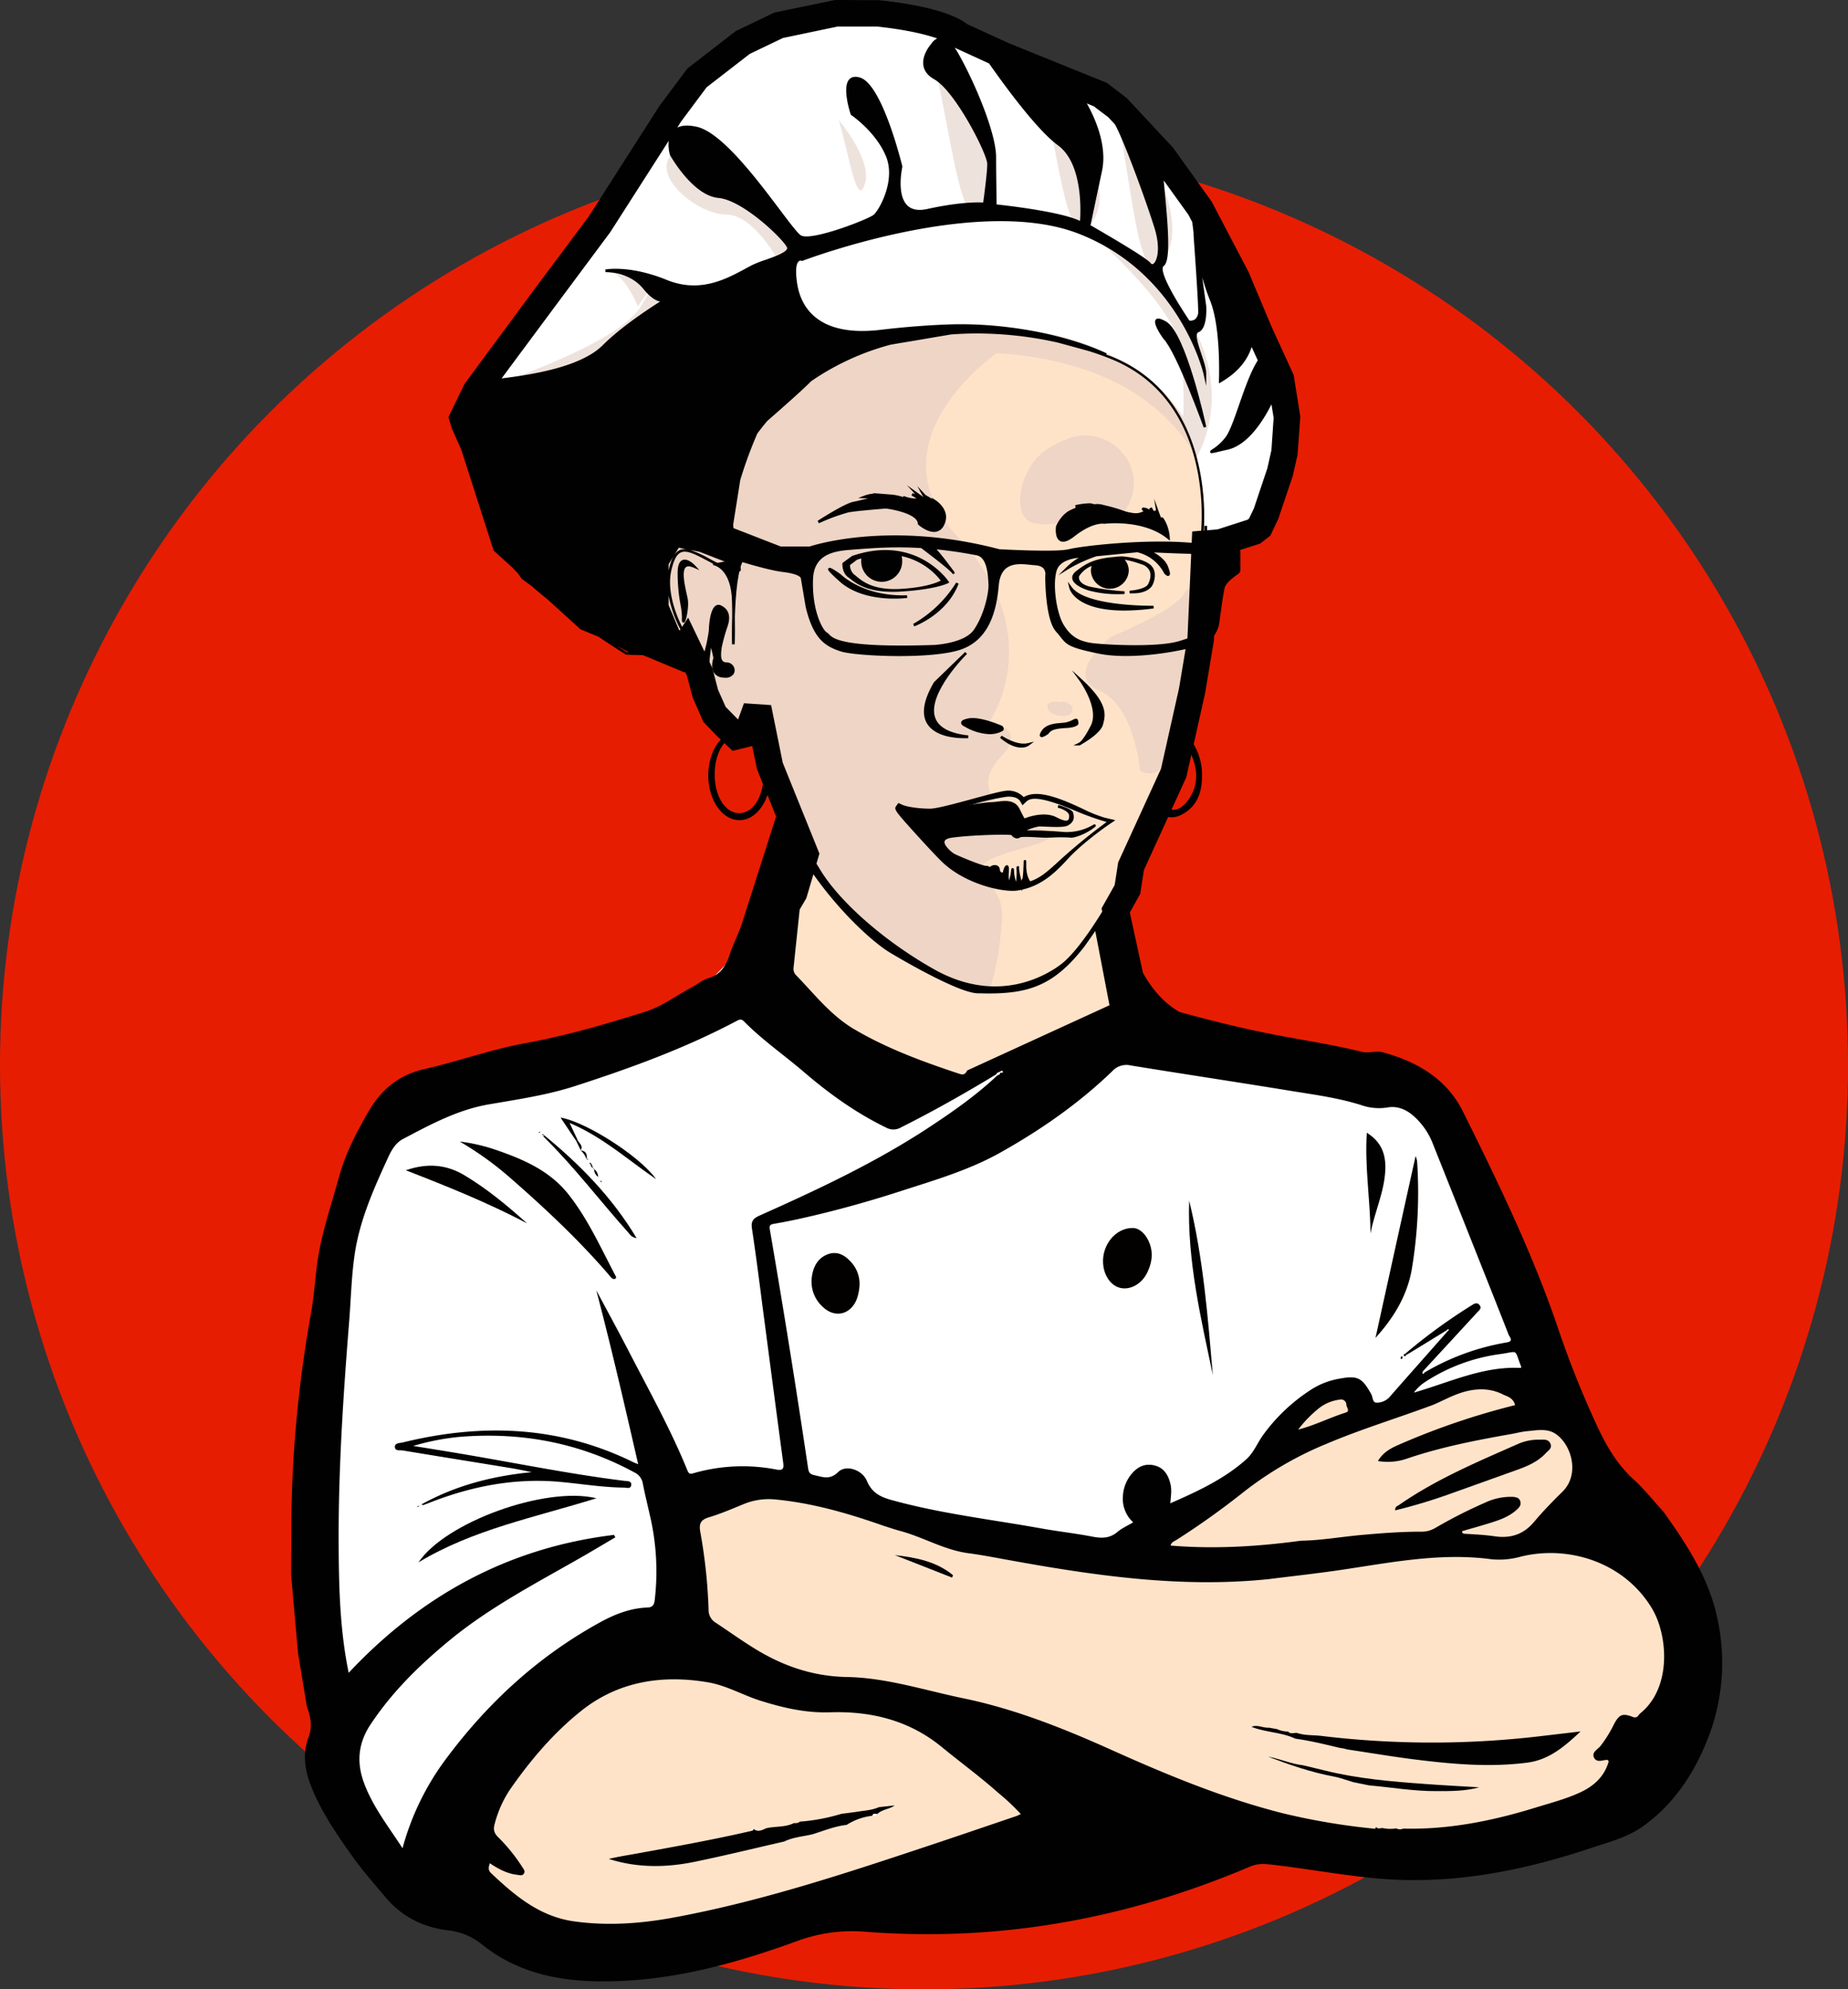 <svg xmlns="http://www.w3.org/2000/svg" viewBox="0 0 766.69 825.1"><rect x="0" y="0" width="766.69" height="825.1" fill="#333333" stroke="none"/><defs><style>.cls-1{fill:#e71d02;}.cls-2{fill:#fff;}.cls-3{fill:#ffe3c9;}.cls-4{opacity:0.55;}.cls-5{fill:#e0cbc1;}.cls-6{fill:#fefefd;}.cls-7{fill:#fdb933;}.cls-8{fill:#020100;}.cls-9{fill:#010101;}.cls-10{fill:none;}</style></defs><title>TiaMariaLogo</title><g id="Layer_2" data-name="Layer 2"><g id="Layer_1-2" data-name="Layer 1"><circle class="cls-1" cx="383.35" cy="441.75" r="383.35"/><path class="cls-2" d="M653.53,596.07,600.15,463.53l-29.49-15.21-90-19.52-18.69-49.3,4.87-8.72,1.49-9.63L486,322.49l7.64-34.12,3.62-21.64L499,227.4l6.35-.57,13.92-4.44,2.41-1.84,2.69-5.67,5.81-17.29,1.84-8.22,1-14.46L530.43,159l-9.07-19.84L512,116.81,496.84,88,481.25,66.35l-18.7-20-6.95-5.24-40.25-16.3-18-8.22s-5.24-6.09-34.16-9.21H346.06l-24,5L307.22,19.5l-19,14.68-11.2,15L265.84,66.78l-18,28.06L224.6,126l-28.42,38.46L191,175.34l.85,2.83,3.68,8.08,13.13,40.94,34.21,31,38,15.73,3-4.66,5.35,11,2.52,9.56,3.73,8.36,5.1,5.28,4,3.73,4.39-1.07,2.47-6.79,2.92.2,4.14,20.27,14.68,36.38-4.74,16L278,423.6,232.56,444l-73,21.93-11.92,42.19L129.72,680.6l33.13,101.61,363.26-92Z"/><path class="cls-3" d="M460.31,423.6l-72,27.84-72-42.32s1-28.36,3-31.12,7-39,7-39l-9.75-36.25-11.9,4.5L293,295.34l-7.36-22.42s-10.72-3.35-10.72-5.74-2.76-38.09-2.76-38.09l23.67-32.76s19.7-37,19.83-37.55,63.17-20.5,63.17-20.5l19.91-1.86,30.58,1.86s26.71,2,51.29,22.31,18.09,74.92,18.09,74.92l-5.39,54.69-19.88,56.16-9.38,36.89Z"/><path class="cls-3" d="M646.21,578l-20.62-8.43-36.27,7.33-19.73,9.08-9.75-10.34-8.2,2.14L541.36,586,522,608.32l-61.61,35.94-111-24.58-41.13-3.82-22.09,8,3.68,40.6-10,8.84L228.54,695.8,180.9,773.22l27.24,24,27.17,9.34,69.28-9.34,114.25-17.9L468,760.65l42-1.9,72.26,7.09,64-8.17S674.92,735.6,677.13,735s20.62-21.22,20.62-24.16,3.68-19.84,3.68-22.8V666.66l-42.95-58.34Z"/><g class="cls-4"><path class="cls-5" d="M348,152.15s110.11-28.49,148.37,37.51c0,0,15.76-24.39-2.25-55.81s-47.31-42.12-47.31-42.12,42.48,34.92,43.59,55.39.42,25.61.42,25.61S448.74,107,348,152.15Z"/><path class="cls-5" d="M473,319.74s-2.14-27-17.13-33.39,5.14-22.26,5.14-22.26,26.11-10.7,30-17.55,13.27,0,5.56,24.4S487.59,327,473,319.74Z"/><path class="cls-5" d="M440.43,291.23s-6.87-1.32-5.83,2.54c.19.73,1.78,3,6.21,3.21s5.37-3.68,2.54-5.18S440.43,291.23,440.43,291.23Z"/><path class="cls-5" d="M468.84,208c6.82-15.86-9.28-32.06-25.5-26.12a37.06,37.06,0,0,0-11,6c-9.47,7.95-12.13,24.63-5.31,28.41s32.21-3,36.76-2.65C465.23,213.71,467.32,211.49,468.84,208Z"/><path class="cls-5" d="M348,49.8s14.11,16.67,10.82,26.56S352.47,65.43,348,49.8Z"/><path class="cls-5" d="M409.94,84.3c-11,19.21-14.23-24.25-22.35-57.5,0,0,33.37,38.29,22.35,57.5"/><path class="cls-5" d="M454,90.76C443,110,439.75,66.5,431.63,33.25c0,0,33.37,38.3,22.35,57.51"/><path class="cls-5" d="M484,105.76c-11.29,21.65-13.92-27-21.6-64.07,0,0,32.89,42.42,21.6,64.07"/><path class="cls-5" d="M416.85,144S359,181.41,397.33,222.58s13.24,76.56,13.24,76.56,16.3,2.93,4.66,14.77-2.69,23.69,16.53,30-33.65,9.06-23.94,19.51,8.39,14.63,7,27.18a99.73,99.73,0,0,1-4.84,21.6s-62.41-17.55-78.11-66.89c-9.35-29.4-14.65-39.16-24.08-41.24-4.18-.91-10.32-8.66-10.32-8.66l-4.59-9-3.12-11.81-32.19-57.43,89.63-74.63Z"/><path class="cls-5" d="M202.42,160.53s53.88-17.47,63.48-33.46-1.23,0-1.23,0-6.15-14.8-12.43-14.29c0,0,18.33,4.45,24,5.93s31.24,0,31.24,0l15.75-10.09S312.89,89.1,301.32,89s-30.5-15-23.12-24.65,45,27.36,45,27.36l9.1,9.76-6.39,12.79-9.24,21.9-62.85,28Z"/></g><path d="M426.53,308.77s-4,3-11.27-3.19C415.26,305.58,421.65,310,426.53,308.77Z"/><path d="M423.68,310.07c-2,0-5-.82-8.78-4.07l.68-.88c.06.05,6.24,4.23,10.82,3.12l2.6-.63-2.14,1.61A5.6,5.6,0,0,1,423.68,310.07Z"/><path d="M415.43,301.55s-8.91-4-13.61-3-1.35,2.35-1.35,2.35,8.59,5.42,15.13,1.85C416.23,302.38,415.43,301.55,415.43,301.55Z"/><path d="M410.5,304.5a21.86,21.86,0,0,1-10.32-3.16c-.29-.1-1.5-.66-1.42-1.6s1-1.34,2.94-1.76c4.82-1,13.59,2.9,14,3.06l.17.12a1.76,1.76,0,0,1,.55,1.33,1,1,0,0,1-.52.72A11,11,0,0,1,410.5,304.5Zm-7-5.59a8.05,8.05,0,0,0-1.6.15c-1.87.4-2.07.79-2.07.79a2.51,2.51,0,0,0,.82.51c.17.1,8.48,5.25,14.66,1.88,0,0-.15-.12-.24-.24C414.21,301.61,407.89,298.91,403.53,298.91Z"/><path d="M434.59,303.91s-4.15,3-2.08-.33,7.1-2.95,9.61-3.38,4.47-2.29,4.58-1.31.88,1.31-1.53,2.07S436.33,300.85,434.59,303.91Z"/><path d="M432.17,305.73a.7.7,0,0,1-.54-.21c-.54-.49-.12-1.36.41-2.23,1.79-2.91,5.47-3.22,8.17-3.44.68-.06,1.3-.11,1.81-.2a11.16,11.16,0,0,0,2.88-1c.87-.43,1.45-.71,1.93-.44a.8.8,0,0,1,.42.67,2.47,2.47,0,0,0,.1.43c.32,1.13-.13,1.63-2,2.23a15.29,15.29,0,0,1-3.27.43c-2.65.18-5.95.41-7,2.26l-.15.17C433.42,305.46,432.62,305.73,432.17,305.73Zm8-4.77c-2.56.22-5.68.53-7.15,2.91-.15.25-.25.44-.33.59a10.24,10.24,0,0,0,1.52-.93C435.28,301.74,437.74,301.21,440.13,301Zm6.07-1.74c-.22.08-.55.24-.82.37a11.53,11.53,0,0,1-3.17,1.15c-.31.06-.67.1-1,.14l.83-.06a16.69,16.69,0,0,0,3-.38c1.16-.37,1.33-.57,1.35-.61s0-.16-.07-.26A3.58,3.58,0,0,1,446.2,299.22Z"/><path d="M282.12,261.33s4.75,7.14,5.76,9.48,4.56,6.35,5.53,15.36,7.66,11.32,8.11,14,5.41,4.11,7.44,2.87.46-5.2,1.7-6.33,3.93-3.89,4.68-.47.29-.77-1.63-.66-2.6,2.26-2.6,2.26-.56,2.95-.68,4-2.14,3.24-6.21,1.64c-2.72-1.06-3.26-2.53-3.32-3.4a2,2,0,0,0-.55-1.34c-.87-.89-2.52-2.56-3.93-3.86a17.78,17.78,0,0,1-3.73-8.36C292.55,285.56,292.69,278.88,282.12,261.33Z"/><path d="M306.91,304.65a8,8,0,0,1-2.9-.6c-3-1.19-3.59-2.94-3.66-3.88a1.52,1.52,0,0,0-.39-1c-.85-.87-2.49-2.53-3.92-3.84a18.4,18.4,0,0,1-3.9-8.69c0-.08,0-.2,0-.35-.6-7-6-17.31-10.47-24.69l.94-.59c.19.29,4.79,7.22,5.8,9.57a19.48,19.48,0,0,0,1,1.81,32,32,0,0,1,4.6,13.71c.62,5.7,3.57,8.61,5.73,10.73,1.22,1.21,2.19,2.16,2.37,3.27a3.37,3.37,0,0,0,2.16,2.24c1.58.73,3.5.83,4.45.25s.89-1.9.89-3.21,0-2.4.73-3.06l.25-.23c1-1,2.58-2.38,3.91-2,.71.22,1.19.9,1.43,2,.11.52.19.86.25,1.05a2.71,2.71,0,0,1,.1.36l0,.52-.51.08c-.39.07-.54-.06-.71-.65s-.62-1.37-1.32-1.35c-1.52.09-2.1,1.85-2.1,1.88h0s-.55,2.88-.66,3.91a3,3,0,0,1-1.52,2A4.85,4.85,0,0,1,306.91,304.65Z"/><path d="M420.12,368.93c-6.94,0-21-3.73-29.56-12.51-3-3-7.65-8.06-11.39-12.21-7.7-8.53-7.54-8.75-6.86-9.67l.6-.8,1.06.49c1.62.83,6.64,1.74,11.92,1.74,2.75,0,10.9-2.22,18.09-4.18,6-1.63,11.18-3,13.46-3.27a8.33,8.33,0,0,1,7.19,2.81c4.65-3.2,12.33-1.07,24.64,4.79,6.22,3,9.1,3.62,9.13,3.6l3,.71-2.06,1.4c-.1.08-10.61,7.35-16.88,14.23s-11.79,11.36-20.25,12.73A12.55,12.55,0,0,1,420.12,368.93Zm-44.65-32c3.55,4.18,11.4,13.22,16.26,18.2,9.16,9.39,25.49,13,30.17,12.27,7.82-1.27,10.65-3.39,16.48-8.7a238.69,238.69,0,0,1,21.93-18c-1.68-.51-8.13-2.45-12.08-4.16-15.22-6.55-20.39-6.79-22.82-4.47l-1.08,1-.74-1.29c-.51-.63-2.06-2.29-6.18-1.9a104.34,104.34,0,0,0-12.85,2.84c-7.69,2.09-16.29,4.28-19.35,4.28C381.83,337.05,378.15,337.51,375.47,336.94Z"/><path d="M420.12,369.49c-7.31,0-21.42-3.94-29.95-12.68-3-3-7.65-8.06-11.41-12.23-7.7-8.54-7.88-9-6.89-10.37l.86-1.16,1.47.68c1.6.82,6.66,1.68,11.69,1.68,2.67,0,10.76-2.2,17.9-4.14,6.07-1.65,11.27-3.06,13.59-3.3a8.83,8.83,0,0,1,7.33,2.65c5.2-3.15,13.69-.28,24.8,5a53.57,53.57,0,0,0,8.76,3.51h0l4.46,1.05-3.1,2.11c-.1.07-10.55,7.29-16.78,14.14s-12,11.51-20.57,12.9A12.45,12.45,0,0,1,420.12,369.49Zm-47-35.06-.32.44c-.4.53-.58.77,6.82,9C383.33,348,388,353,391,356c8.3,8.51,22.05,12.34,29.16,12.34a11.42,11.42,0,0,0,2-.14c6.77-1.09,11.66-4.26,16.57-9.05-5.88,5.35-8.87,7.5-16.68,8.76-4.64.76-21.13-2.66-30.66-12.42-4.61-4.73-12.26-13.49-16.28-18.23L374,336.06l1.59.34a27.41,27.41,0,0,0,6.4.19c.92,0,1.84-.07,2.75-.08-5-.12-9.42-1-11-1.79Zm3.76,3.27c4.18,4.88,11,12.7,15.28,17.06,8.88,9.09,25,12.86,29.7,12.1,7.58-1.23,10.31-3.21,16.19-8.56a239.55,239.55,0,0,1,21.09-17.37A115.48,115.48,0,0,1,448,337.07c-16.36-7.05-20.34-6.36-22.22-4.58L424.2,334l-1.09-1.9c-1.34-1.64-3.81-1.8-5.65-1.62a106.87,106.87,0,0,0-12.76,2.82c-6.79,1.85-16.21,4.31-19.49,4.31-1,0-2.11,0-3.18.08A40.89,40.89,0,0,1,376.84,337.7ZM424,331.49l.44.75.44-.42-.34.23-.32-.34ZM418.41,329c-.3,0-.6,0-.91.05a99.9,99.9,0,0,0-11.12,2.64,96,96,0,0,1,11-2.33,9.13,9.13,0,0,1,4.84.67A7.24,7.24,0,0,0,418.41,329Z"/><path d="M301.35,259.54a74.74,74.74,0,0,0-2.45,8.81c-.27,2.29-1.11,6.9,2.45,6.9s4.6,5.86-1.37,5.23-3.45-7.54-3.45-7.54-1.67-9.17-2.09-4.59-1.26,8.36,0,10.67-2.17-7.36-5.24-9c0,0,3.2-.22,3.07,1.63s2.38-8.12,2.38-10.33.74-11.43,4.25-9.75S302.38,256.31,301.35,259.54Z"/><path d="M300.84,281.08a7.33,7.33,0,0,1-.91-.05A4.71,4.71,0,0,1,296.2,279c-1.37-2.2-.47-5.35-.24-6.07a43,43,0,0,0-1-4.32c-.08.91-.18,1.78-.28,2.62a28.41,28.41,0,0,0-.31,5.53,10,10,0,0,1,.87,2.7l-.06.39-.41.09c-.43.08-.65-.31-.83-.63a6.21,6.21,0,0,1-.66-2.26c-1-2.33-2.77-5.67-4.35-6.5l-1.71-.91,1.93-.13a4.73,4.73,0,0,1,3.11.78,61.15,61.15,0,0,0,1.83-8.93c0-.09.12-8.44,2.89-10.18a2.12,2.12,0,0,1,2.14-.07c4.77,2.28,3.25,7,2.75,8.62h0a73.37,73.37,0,0,0-2.43,8.71l-.07.5c-.2,1.64-.51,4.1.45,5.19a1.91,1.91,0,0,0,1.52.58,3.41,3.41,0,0,1,3.06,1.82,3,3,0,0,1-.09,3.09A3.89,3.89,0,0,1,300.84,281.08Zm-6-14.56c.45,0,1.11.32,2.21,6.32l0,.15-.05.14s-1.16,3.27.09,5.26a3.63,3.63,0,0,0,2.9,1.54c1.64.17,2.83-.16,3.37-.95a1.91,1.91,0,0,0,0-2,2.3,2.3,0,0,0-2.08-1.23,2.93,2.93,0,0,1-2.34-1c-1.3-1.46-.95-4.23-.72-6l.06-.5a74.39,74.39,0,0,1,2.48-8.93c1.19-3.75.52-6-2.17-7.29a1,1,0,0,0-1.09,0c-1.65,1-2.37,6.63-2.37,9.25a55.45,55.45,0,0,1-1,5.54.64.64,0,0,1,.56-.35Zm-2.71,5.93c.39.61.77,1.26,1.11,1.92.06-1,.19-2.11.32-3.3.1-.85.2-1.74.29-2.66-.48,2-1,3.77-1.31,4l-.29.15Zm-1.27-1.7a11.29,11.29,0,0,1,.83,1.05v-.18a.62.62,0,0,0-.18-.53A1.54,1.54,0,0,0,290.89,270.75Z"/><path d="M288,234.93s-6.19-6.58-6.28,2.75,2,15,1.8,18.92,2-3.86,1.34-7.8S279.89,231.46,288,234.93Z"/><path d="M283.66,258.32l-.36-.16c-.38-.2-.42-.68-.38-1.59a29,29,0,0,0-.62-5.91,72.22,72.22,0,0,1-1.17-13c0-3.09.71-4.85,2.08-5.39,2.14-.84,4.85,1.95,5.15,2.27l1.82,1.94-2.44-1.06c-1.47-.63-2.54-.69-3.17-.17-1.81,1.5-.49,7.45.29,11,.22,1,.41,1.83.51,2.45.44,2.82-.59,8.83-1.43,9.41Zm.41-25.09a1.39,1.39,0,0,0-.46.08c-.86.34-1.35,1.89-1.37,4.37a70.59,70.59,0,0,0,1.15,12.8c.26,1.53.47,2.87.58,4.07a18.22,18.22,0,0,0,.3-5.67c-.09-.6-.28-1.43-.49-2.38-.94-4.29-2.24-10.16.09-12.09a2.74,2.74,0,0,1,1.8-.6h0A3.43,3.43,0,0,0,284.07,233.23Z"/><path d="M295.85,233.82s8.14.93,8.39,15.78,0,17.58,0,17.58-.7-29.92,4.2-35.84"/><path d="M304.79,267.23l-1.1,0c0-.5-.12-5.48.08-11.65,0-1.73,0-3.7-.08-6-.24-14.19-7.82-15.22-7.9-15.23l.13-1.1c.31,0,6.87.93,8.51,11.73.61-6.13,1.7-11.73,3.59-14l.85.7c-2.79,3.37-3.71,15.07-4,24.12C305,265.13,304.8,267.14,304.79,267.23Z"/><path d="M491.43,307.13s9.43,11.66,3.4,22.74S482,334.72,482,334.72l-1.35,1s3.33,4.95,9.68,1.5,7.86-9.47,7.86-15.71a24.25,24.25,0,0,0-6.68-16.89Z"/><path d="M486,339a7.44,7.44,0,0,1-5.85-3l-.3-.44L482,334l.33.3a6.81,6.81,0,0,0,5.18,1.53c2.51-.43,4.8-2.52,6.81-6.23,5.79-10.64-3.25-22-3.34-22.13l-.13-.16.11-4.07.91,1a24.88,24.88,0,0,1,6.83,17.27c0,5.06-.85,12.24-8.15,16.2A9.55,9.55,0,0,1,486,339Zm-4.6-3.16c.95,1.05,3.85,3.5,8.63.91,5.16-2.8,7.56-7.64,7.56-15.23A23.84,23.84,0,0,0,492,306l0,1c1.13,1.49,9.07,12.63,3.34,23.19-2.19,4-4.76,6.31-7.62,6.79a7.6,7.6,0,0,1-5.74-1.52Z"/><path d="M448.33,282s8.5,11.62,4.69,19.12-5.45,7.5-5.45,7.5,8.48-4.44,9.49-8.24S459.36,292.05,448.33,282Z"/><path d="M447.57,309.2h-2.24l2-1,.72-.39c.7-.61,2.18-2.29,4.5-6.87,3.61-7.12-4.56-18.43-4.64-18.54l-3.21-4.4,4,3.66c11.23,10.19,9.94,15,8.91,18.87-.9,3.38-6.86,7-9,8.23A1.76,1.76,0,0,1,447.57,309.2Zm3.58-23.67c2.25,4.14,4.93,10.82,2.37,15.87a45.31,45.31,0,0,1-2.64,4.61c2.36-1.58,5.13-3.78,5.65-5.74C457.43,296.88,458.43,293.13,451.15,285.53Z"/><path d="M438.87,334.46s5.18,1.24,5.18,4-1.39,3.55-6.08,1.08c-5.3-2.8-13.14.64-13.14.64s0,.52-2.32-4.25-8.11-2.58-11.33-2.58-22,3.23-24,3.14-12.14-.44-12.14-.44l.4,2.81,16.7,18.3,6.8,4.54,14.44,6,7.76.38,6.74-1.32s-2.63-1.9-2.63-7.76,0,4.39-.59,5.56a12.25,12.25,0,0,0-.88,2.79s-1.53-5.26-1.53-7.25.31,5.73-.53,6.34-1.61-3.82-1.61-5.58-.38,5-1.6,5-.08-6.42-.77-6.42-1.14,2.37-1.22,2.75-1.22.54-1.91-.3,0-2.45-1.91-2.45a2.16,2.16,0,0,0-2.22,1.68s.38-1.37-1.37-1.37-12.15-4.25-13.76-5.26-7.93-6.46-.62-7.52,25-1.68,25.29-.92,1.83,1.68,2.74.92,9,0,11,0,9-.31,10.27,0,6-1.37,9.23-3.81-3.81,3.35-12,2.59-17.67-.68-17.67-.68,4.88-2.52,7.31-2.67,10.06.76,12-.46,2.29-2.55,1.72-4.57C444.23,335.92,438.87,334.46,438.87,334.46Z"/><path d="M423.93,369.68l-.45-1.56-2.2.43-8.08-.41-14.44-6-6.9-4.59L375,339.06l-.52-3.64.66,0s10.15.35,12.14.44c.9,0,5.8-.69,10.55-1.4,5.73-.85,11.66-1.74,13.4-1.74a18.92,18.92,0,0,0,2.39-.22c3.15-.4,7.46-1,9.44,3.11,1.18,2.43,1.73,3.43,2,3.83,1.67-.66,8.38-3,13.24-.47,3,1.56,4.17,1.54,4.67,1.24s.59-.84.59-1.83c0-1.53-2.3-2.63-3.86-3.15l-.9-.26.27-1.07c.05,0,.3.07.68.19,1.75.52,5.09,1.67,5.47,3,.68,2.41.11,3.92-2,5.19-1.4.86-4.73.79-8.93.61-1.42-.06-2.64-.12-3.36-.07a17.88,17.88,0,0,0-4.91,1.57c3.37,0,9.64.16,15.28.68a21.66,21.66,0,0,0,12.31-3c.2-.11.64-.36.93.08s-.1.72-.38.94l-.54.4c-3.28,2.5-8.15,4.27-9.69,3.91a63.7,63.7,0,0,0-7.55,0c-1.1,0-2,.05-2.59.05s-1.54-.06-2.72-.12c-2.35-.14-7.24-.41-7.91,0a1.9,1.9,0,0,1-1.74.33,2.9,2.9,0,0,1-1.76-1.28c-1.8-.46-17.45,0-24.79,1.07-1.24.18-2.75.59-3,1.56-.33,1.58,2.62,4.21,3.79,4.95,1.63,1,11.89,5.17,13.47,5.17a2.07,2.07,0,0,1,1.52.51,2.8,2.8,0,0,1,2.07-.82,1.9,1.9,0,0,1,2.07,1.85,1.84,1.84,0,0,0,.27.8,1.06,1.06,0,0,0,1,.4c.44-2.14,1-3,1.73-3H418l.24.21c.34.35.35,1,.28,2.89a16.38,16.38,0,0,0,.08,3.2,15.33,15.33,0,0,0,.86-4c.1-.74.16-1.15.69-1.11s.53.56.53.84a16.63,16.63,0,0,0,.85,4.79,28.31,28.31,0,0,0,.25-4.68,7.34,7.34,0,0,1-.06-.87c0-.38,0-.77.45-.87l.43-.09.19.41s0,.11,0,.29h0s0,.12,0,.26v.06a1.93,1.93,0,0,1,0,.24,32.32,32.32,0,0,0,1,4.84,7.47,7.47,0,0,1,.39-.92c.11-.24.34-1.41.5-6.55,0-.19,0-.36,0-.5v0h0c0-.39.19-.61.56-.59s.47,0,.52.61h0s0,.08,0,.16c0,.35,0,.85,0,1.58,0,5.45,2.38,7.3,2.41,7.32l1,.74-5,1Zm-10.4-2.6,7.67.38,2-.39c-.11-.39-.3-1.06-.5-1.85a2.63,2.63,0,0,1-.61,1.6.8.8,0,0,1-.85.07c-.55-.28-.94-1.39-1.2-2.61-.35,1.33-.79,2-1.48,2a.85.85,0,0,1-.64-.27c-.56-.58-.55-2-.47-4.19,0-.35,0-.75,0-1.12a11.87,11.87,0,0,0-.36,1.44,1,1,0,0,1-.78.73,2.14,2.14,0,0,1-2.11-.76,2.8,2.8,0,0,1-.5-1.29c-.13-.7-.18-1-1-1a1.58,1.58,0,0,0-1.66,1.18.29.29,0,0,1,0,.1l-1.07-.25s0-.05,0-.08a.54.54,0,0,0-.07-.41,1,1,0,0,0-.77-.23c-1.9,0-12.45-4.34-14.05-5.34-1-.61-4.81-3.61-4.29-6.11.27-1.27,1.57-2.09,3.88-2.43,4.41-.64,25.26-2.12,25.88-.57a1.78,1.78,0,0,0,1.1.81.85.85,0,0,0,.78-.12c.71-.59,3.25-.55,8.66-.25,1.15.07,2.13.13,2.66.13s1.47,0,2.56-.05c1.73,0,3.33-.08,4.65-.09-8.05-.73-17.33-.65-17.41-.66l-2.32,0,2.06-1.07c.2-.1,5-2.57,7.53-2.73.78-.05,2,0,3.47.07,2.64.11,6.53.28,8-.31-1.09.05-2.58-.46-4.62-1.53-4.4-2.33-10.81-.07-12.33.52v.07l-.43.12c-.5.1-.64.14-2.93-4.57-1.63-3.35-5.18-2.89-8.31-2.49a20.62,20.62,0,0,1-2.53.23c-1.66,0-7.81.91-13.24,1.72-5.24.78-9.77,1.45-10.75,1.41l-11.48-.42.29,2,16.58,18.18,6.7,4.45Zm11.9-3.36a3.44,3.44,0,0,1-.25,1,10.53,10.53,0,0,0-.7,2.07l2.33-.46A8.91,8.91,0,0,1,425.43,363.72Zm18.16-17.47a4.65,4.65,0,0,1,.56.08,6.07,6.07,0,0,0,2.53-.47A21.06,21.06,0,0,1,443.59,346.25Z"/><path class="cls-6" d="M413.75,445.92c.55-.21,1.16-.35,1.21-1.11l-.32-.33c-.51.21-1.13.27-1.27,1Z"/><path class="cls-6" d="M415,444.81c.42-.12,1.33.24,1.08-.55-.15-.5-1-.15-1.4.23C414.75,444.59,414.86,444.7,415,444.81Z"/><path class="cls-6" d="M600.55,552.18l.66-.6c-.47-.53-.75-.12-1.06.21Z"/><path class="cls-6" d="M590.28,568.82c0,.32-.17.8,0,.91.38.3.5-.12.62-.41Z"/><polygon class="cls-7" points="538.55 592.97 538.5 593.09 538.52 592.92 538.55 592.97"/><path class="cls-8" d="M570.66,554.9c8-8.82,13.54-18.27,15.25-29.65a193.3,193.3,0,0,0,2-43.72,17.37,17.37,0,0,0-.6-2.08C581.63,505.05,576.21,529.69,570.66,554.9Z"/><path class="cls-8" d="M469.92,509.32c-7.28,0-12.76,7.19-12.28,14.67.34,5.31,3.46,9.55,7.55,10.27s8.66-1.9,10.88-6.65,2.48-9.29-.06-13.88C474.46,510.94,472.11,509.3,469.92,509.32Z"/><path class="cls-8" d="M356.61,532.52a13.38,13.38,0,0,0-3.91-9.47c-2.41-2.56-5.4-4.15-9-2.92-4.43,1.53-6.33,5.3-6.89,9.54a14.13,14.13,0,0,0,4.6,12.43c5,4.72,11.42,3.18,14-3.16A20.05,20.05,0,0,0,356.61,532.52Z"/><path class="cls-9" d="M567.06,469.83c-.93,14.28,1.47,28,1.52,41.75,1.69-8.91,5.77-17.18,6.15-26.36C575,478.76,573.13,473.61,567.06,469.83Z"/><path class="cls-8" d="M493.36,498c-.86,24.93,4.94,49,9.81,72.31C501.12,546.54,499.24,522,493.36,498Z"/><path d="M581.43,562.45a3.15,3.15,0,0,0-.36.87c0,.14.27.31.42.46a5.42,5.42,0,0,0,.47-.89C582,562.82,581.67,562.65,581.43,562.45Z"/><path d="M583.46,561.9l.93-.46-.56-.66-.81.69Z"/><path d="M583,561.47c-.32.2-1,.35-.48.86s.69-.1.92-.43Z"/><path class="cls-8" d="M190.75,473.48a134.73,134.73,0,0,1,21,15.11c14.37,12.55,28.27,25.58,40.76,40.05a10.09,10.09,0,0,0,1.49,1.63,1.44,1.44,0,0,0,1.31.08c.52-.3.26-.88,0-1.32-6.06-11.45-11.34-23.36-19.45-33.63-7.82-9.9-18.82-14.59-30.27-18.52A72,72,0,0,0,190.75,473.48Z"/><path class="cls-9" d="M173.63,648c22.52-13.62,48.17-18.61,73.82-26.58C226.26,616.28,184.73,631.39,173.63,648Z"/><path class="cls-8" d="M218.67,507.4c-8.18-7.33-16.53-14.27-25.88-19.88-7.45-4.47-15.25-5.3-24.44-2.14C186,492.22,202.7,499,218.67,507.4Z"/><path class="cls-8" d="M225.79,470.75c-.63.46-.17.81.14,1.12,12.47,12.29,23,26.26,34.66,39.27.79.89,1.38,2.07,3.52,2.39-10.21-17-23.52-30.56-38.38-42.7Z"/><path class="cls-9" d="M239.56,472.67l-3.24-6.91c13.48,5.68,23.78,15,35.86,23.28-6.72-9.46-29-23.7-39.62-25.51l6.47,9.65A6.38,6.38,0,0,1,239.56,472.67Z"/><path class="cls-8" d="M240.93,477.12a8.76,8.76,0,0,1,2.41,3.74l0,.08c.35-2-.07-3.54-2.45-3.8Z"/><path class="cls-8" d="M240.85,477.14c1.33-2-.76-3-1.29-4.47a6.38,6.38,0,0,0-.53.51c.64,1.31,1.29,2.61,1.91,3.93Z"/><path class="cls-8" d="M248.12,487.94a3.86,3.86,0,0,0-1.53-2.95l-.08.08a3.6,3.6,0,0,0,1.55,2.94Z"/><path d="M174.07,624.64a1.54,1.54,0,0,0-.59,0,2.35,2.35,0,0,0-.56.39,3.71,3.71,0,0,0,.48-.1A6.88,6.88,0,0,0,174.07,624.64Z"/><path class="cls-8" d="M249.66,490l-.53-.26c0,.11-.09.29,0,.32a2.81,2.81,0,0,0,.52.26Z"/><path class="cls-8" d="M245.91,484.18c-.15-.46-.3-.92-.46-1.37l-.29.05,0,.3a1,1,0,0,0,.7,1.12Z"/><path class="cls-8" d="M245.45,482.81c-.21-.21-.6-.62-.62-.61-.56.5.18.63.29,1l0-.3Z"/><path class="cls-8" d="M245.82,484.28l.69.79.08-.08-.68-.81Z"/><path class="cls-8" d="M248.06,488l.4.38-.34-.45Z"/><path d="M223.19,469.88l.16-.45-.16.4Z"/><path d="M223.19,469.83l.95-.15-.16-.33-.79.53Z"/><path class="cls-8" d="M225.73,470.83l-.65-.56-.07.56.78-.08Z"/><path class="cls-8" d="M243.34,480.86l.69.18-.16-.42-.57.31Z"/><path class="cls-9" d="M559,725.61c8.93,1.33,17.84,2.84,26.79,4,15.88,2,31.74,3.54,47.79,1.47,9.23-1.19,15.61-6.82,22.17-12.94L639.89,720a383.37,383.37,0,0,1-91.59,0c-3.42-.42-6.92-.12-10.25-1.25-1.23-.11-2.6.63-3.66-.57a10.61,10.61,0,0,1-4.53-1l-3.4-.61c-2.42.2-4.75-1.4-7.23-.35,5.91,2.34,12.45,2.21,18.23,4.92,6.25.86,12.35,2.38,18.47,3.84l1.17.15Z"/><path d="M568,740.5c9.25.81,18.42,2.43,27.75,2.38,6,0,12,.08,17.92-1.57-7.57-.46-15.15-.84-22.71-1.41-13.83-1-27.66-2.17-41.19-5.53l-9.16-2.2c-5-.57-9.62-2.68-14.54-3.58,8.87,3.37,17.81,6.47,27.18,8.22,2.77.52,5.44,1.55,8.16,2.35Z"/><path class="cls-9" d="M363.94,752.4c2.05-2,5.15-2,7.21-3.58l-6.5.72c-3.1,1.37-6.46,1.43-9.72,2l-5.91.78a79.22,79.22,0,0,1-17.12,3.22,3.07,3.07,0,0,1-2.45.58c-3.41,1.72-7.22,1.35-10.83,2l-.86.21c-1.73.83-3.45,1.65-5.24.16l.06-.09c.1.94-.77.78-1.23,1.08-15.67,3.6-31.49,6.45-47.31,9.32-3.82.69-7.66,1.3-11.46,2.2,11.89,3.82,23.9,3.63,35.87,1.15,12.34-2.55,24.59-5.55,36.88-8.36,3.71-1.8,7.81-2.08,11.74-3,4.68-1.46,9.25-3.34,14.18-3.9A25.32,25.32,0,0,1,362,753.09l0,0C362.24,751.87,363.21,752.45,363.94,752.4Z"/><path class="cls-6" d="M363.94,752.4c-.73.05-1.7-.53-2,.73A1.71,1.71,0,0,0,363.94,752.4Z"/><path class="cls-6" d="M311.35,759.49c.46-.3,1.33-.14,1.23-1.08A1.33,1.33,0,0,0,311.35,759.49Z"/><path d="M371.27,645,395,654.33l.38-1C388.49,647.62,380,646,371.27,645Z"/><path class="cls-9" d="M578.8,626.45a227.22,227.22,0,0,0,23.2-7q14-5,27.94-10c4.21-1.53,8.29-3.39,11.39-6.75,1-1.09,2.79-2,1.87-4-.84-1.83-2.59-1.59-4.19-1.58a21.57,21.57,0,0,0-8.72,1.55c-17.2,7.61-34.58,14.86-50.11,25.71C579.62,624.66,578.8,624.87,578.8,626.45Z"/><path class="cls-10" d="M546.48,584.65a17.38,17.38,0,0,1,9.34-4.18,2.22,2.22,0,0,1,2.78,2.2c.08,1.05,1.64,2.56-.27,3.17-6.67,2.1-12.93,5.34-19.73,7.06A49.64,49.64,0,0,1,546.48,584.65Z"/><path class="cls-10" d="M625.2,556.75a99.53,99.53,0,0,0-34.33,12.57c-.12.29-.24.71-.62.41-.14-.11,0-.59,0-.91q11.33-12.26,22.63-24.53c.8-.87,2.06-1.74.87-3.11-.94-1.1-2-.55-3,.07a231.31,231.31,0,0,0-26.95,19.53l.56.66,15.76-9.65c.31-.33.59-.74,1.06-.21l-.66.6c-8,9.09-16.09,18.16-24.08,27.3a7.13,7.13,0,0,1-5.31,2.26c-1.73.06-1.54-2.25-2.22-3.48-3.91-7.07-5.75-7.89-13.73-6.36A31,31,0,0,0,544.53,576a73.81,73.81,0,0,0-20.29,18.9c-2.51,3.37-4,7.49-7.14,10.33-9.17,8.2-20.17,13.28-31.58,18.29.24-2.79.68-5.35.1-7.87-.88-3.87-2.75-7-6.9-7.9-3.92-.87-7,.78-9.44,3.8a15.76,15.76,0,0,0-3.43,9.26,13.23,13.23,0,0,0,4.28,10.6c-2.36,1.4-4.69,2.42-6.56,4-3.2,2.7-6.55,2.66-10.4,1.92-7.06-1.36-14.22-2.15-21.3-3.42-19.88-3.57-40-5.92-59.56-11.1-5.21-1.38-10.09-2.48-12.64-8.54-2.05-4.86-8.82-6.81-11.89-3.76-3.46,3.43-6.44,2.09-10,1.32-1.89-.41-2.28-1.27-2.53-2.93q-7.35-49.49-15.84-98.79c-.27-1.57-.12-2.21,1.52-2.49q5.47-.93,10.9-2.13c14.17-3.14,28.13-7,41.92-11.48,14-4.53,28.19-8.65,41.13-15.89,16.83-9.41,32.6-20.38,46.52-33.78a7.92,7.92,0,0,1,7.74-2.43c21.89,3.54,43.81,6.84,65.69,10.41,10,1.64,20.15,2.93,29.87,6a22.25,22.25,0,0,0,10.9,1c4-.73,7.59.73,10.64,3.34a29.46,29.46,0,0,1,8.23,11.77q8.13,20.37,16.22,40.75c5.08,12.79,10.18,25.56,15.19,38.37C626.28,554.57,628.14,556.26,625.2,556.75Z"/><path class="cls-10" d="M401.24,444c-.74,1.63-1.64,1.9-3.18,1.39-15.08-5-30-10.44-43.77-18.57-9.68-5.73-16.47-14.58-24.14-22.48a3.68,3.68,0,0,1-.94-2.8l17.57,15.83Z"/><path class="cls-10" d="M214.71,777.63c1,.11,2,.53,2.68-.59.51-.89,0-1.61-.52-2.36a71.58,71.58,0,0,0-10-12.48c-1.93-1.84-2.32-3.33-1.62-5.78a46.94,46.94,0,0,1,6.34-14.19c8.48-12.18,18.13-23.55,29.66-32.71,15.28-12.14,33.44-15,52.51-11.74,7.77,1.31,14.62,5.43,22.08,7.73,9.26,2.87,18.43,5,28.39,4.7,17-.56,32.87,3.22,46.52,14.42,7.76,6.37,15.89,12.29,23.42,19a91,91,0,0,1,9.34,8.78c-.75.35-1.27.65-1.82.84-12,4.06-23.94,8.16-35.93,12.15-35.06,11.66-70.12,23.31-106.56,30-13.61,2.5-27.26,3.47-41.09,1.55-14.29-2-24.52-10.65-34.42-20-1.2-1.14-1.18-2.31-.5-4.11C206.94,775.32,210.55,777.16,214.71,777.63Z"/><path class="cls-10" d="M147.16,520.12c2.12-14.35,8.08-27.52,14.1-40.6,1.31-2.83,3.13-5.67,5.84-7.1,11.38-6,22.68-12.15,35.66-14.4,12-2.07,24.07-3.82,35.64-7.55,23-7.43,45.68-15.66,67.09-27,1.16-.61,2-1.09,3.18.13,7.64,7.75,16.62,13.94,24.87,21,10.48,9,21.64,17,34.12,23.05a6.19,6.19,0,0,0,6.19-.12c13.51-6.75,26.62-14.2,39.52-22,.14-.69.76-.75,1.27-.95.45-.38,1.25-.73,1.4-.23.25.79-.66.43-1.08.55,0,.76-.66.9-1.21,1.11-8.67,8.2-18.4,15-28.33,21.54-22.21,14.61-46.21,25.83-70.4,36.63-2.56,1.14-3.51,2.39-3.06,5.31,1.61,10.67,3,21.38,4.36,32.08,2.86,21.64,5.67,43.3,8.59,64.93.32,2.35.14,3.46-2.65,3a73.44,73.44,0,0,0-34.61,1.51c-1.28.38-1.86.29-2.45-1.16-6.92-17-15.85-33-24.27-49.3-4.41-8.52-9-16.94-13.54-25.41,6.28,23.84,11.79,47.78,17.38,72.13-1-.43-1.51-.59-1.95-.81-30.84-15.17-62.9-16.27-95.73-8.23-1.24.31-3.26.16-3.26,1.82,0,1.88,2.07,1.31,3.28,1.51,14.91,2.47,29.85,4.85,44.77,7.3,2.94.48,5.85,1.12,8.77,1.69-16.16,1.57-31.43,5.42-45.82,13.4.48.19.62.3.7.27.81-.28,1.61-.57,2.4-.88,17.54-6.92,35.61-10.49,54.55-8.74,8.77.81,17.48,2.26,26.31,2.36,1.09,0,2.87.73,3.09-1.05s-1.6-1.6-2.73-1.74c-22.28-2.75-44.28-7.25-66.4-11-6.79-1.16-13.6-2.24-21.29-3.49A100,100,0,0,1,190.25,596c25.72-2.2,50.12,2.33,72.95,14.7a6.2,6.2,0,0,1,3.51,4.71c1,5.11,2.29,10.17,3.4,15.26a101.23,101.23,0,0,1,1.6,32.2c-.2,1.89-.33,3.77-3,3.86-7.12.24-13.58,2.77-19.71,6.12-25.33,13.86-46.16,32.86-63.42,55.89A109.74,109.74,0,0,0,167,766.58c-5.89-9.08-12.25-17.14-15.9-26.87-3.24-8.62-2.57-16.62,2.59-24.41,9-13.6,20.5-24.84,33-35.1,16.77-13.77,36-23.7,54.69-34.41,4.67-2.68,9.28-5.45,13.92-8.17l-.57-1c-43.67,5.27-79.93,25.07-110.07,57.2-3.64-17.68-4.06-35.28-4.16-52.9-.16-31.06,1.89-62,4.37-92.94C145.61,538.66,145.8,529.31,147.16,520.12Z"/><path class="cls-10" d="M351.52,695.53c-14.23-.26-26.67-4.58-38.49-11.88-5.38-3.32-10.52-7-15.78-10.49a6.2,6.2,0,0,1-3.2-5.57,219.56,219.56,0,0,0-3.42-32.15c-.64-3.41.05-5.11,3.58-6.16,4.86-1.45,9.55-3.48,14.25-5.41a27.4,27.4,0,0,1,13.1-2c15.51,1.46,30.35,5.75,45,10.91,2.37.74,4.71,1.56,7.1,2.2,9.55,2.57,18.19,7.88,28.18,9.2,5.76.76,11.49,1.9,17.22,2.93,35.45,6.42,71,11.56,107.18,7.84,9.84-1.23,19.69-2.31,29.5-3.74,20.94-3.07,41.76-7.39,63.14-4.52A33.16,33.16,0,0,0,631,645.61c19.37-4.77,42.54,2,54.28,21.37,6.71,11.09,8.41,33-4.81,43.67-.83.67-1.14,2.18-3,1.49-4.33-1.66-5.66-1.15-7.88,3a52.16,52.16,0,0,1-5.67,9.12c-1.17,1.38-3.76,2.59-2.56,4.81s3.58.84,5.48.87c.16,0,.32.3.58.56-1.75,6.26-6.06,10.24-11.82,12.91-6,2.78-12.36,4.41-18.63,6.34-17.86,5.51-36,9.15-54.84,8.69a3.34,3.34,0,0,1-2.88-.1,15.12,15.12,0,0,1-5.49-.1c-.94-.17-2,.58-2.82-.46-.19.25-.4.73-.56.71a277.28,277.28,0,0,1-38.07-6.39c-24.5-6.19-47.72-15.77-70.7-26.08-20-9-40.37-17.17-62-21.64C383.7,701,367.92,695.84,351.52,695.53Z"/><path class="cls-10" d="M586.57,577.6a17.65,17.65,0,0,1,4.61-4.37,75,75,0,0,1,31.35-11.64c7.75-1.09,5.58-2.26,8.56,5.24.07.18-.11.45-.14.53C615.34,566.56,601.47,573.3,586.57,577.6Z"/><path class="cls-10" d="M636.48,631.17c-4.42,5.28-9.83,7-16.47,6-3.91-.57-7.88-.77-11.83-1-.81-.05-1.43.11-1.64-1.09,4-1.17,8-2.28,12-3.53s7.75-2.64,10.85-5.5c.94-.87,1.73-1.8,1.38-3.22-.41-1.69-1.85-1.91-3.2-2a24.9,24.9,0,0,0-11.53,2.44,199,199,0,0,0-20.54,10.44,11.15,11.15,0,0,1-6,1.56c-8.2,0-16.35.62-24.51,1.35-8.46.76-16.85,2.27-25.36,2.41-17.91,2.43-35.87,3.51-54,2,.4-1.53,1.62-1.78,2.46-2.34a328.8,328.8,0,0,0,27.22-19.37,145.14,145.14,0,0,1,35.11-20.53c14.49-6.13,29.54-10.68,44.25-16.16,4.17-1.8,8.22-4.06,12.55-5.3,5.61-1.6,11.39-1.65,16.8,1.27,2.15.76,4,1.77,4.54,4.19a301.7,301.7,0,0,0-48.89,16.71c-3,1.34-6,3.06-8,6.47a24.56,24.56,0,0,0,12.42-1.13c14.14-4.78,28.73-7.57,43.37-10.16,1.95-.37,3.88-.86,5.84-1.07,4-.42,8.34-1.39,11.92.89,6.55,4.18,10.55,16.69,3,24.12C644.14,622.7,640.14,626.81,636.48,631.17Z"/><path d="M538.55,593l0,.12,0-.16.08,0Z"/><path class="cls-9" d="M712.57,671.6c-3.08-15-10.61-27.6-19.09-39.86-1.06-1.53-2.13-3-3.19-4.57-4.21-4.53-8-9.43-12.6-13.62-6.63-6-11.19-13.73-14.85-21.62a394.45,394.45,0,0,1-16.1-40c-10.6-31.47-25.06-61.22-39.77-90.84-6.77-13.64-19-20.75-33.34-24.65-2.88-.78-5.67.53-8.48-.16-10.59-2.61-21.36-4.36-32.09-6.32-14.74-2.7-29.27-6.25-43.69-10.23-6.62-3.73-11.54-9.67-15.19-16.25l-5.45-25,4.33-7.77,1.52-9.85,17.59-38.49,7.76-34.68,3.68-21.94.1-2.14a12.21,12.21,0,0,0,2.15-5.18c0-.12,1.5-11.72,2.23-14.65.56-2.23,4.44-4.94,5.62-5.72a2.05,2.05,0,0,0,.91-1.72v-7.42a2.16,2.16,0,0,0-.17-.8l8.32-2.65,4.23-3.24,3.27-6.87,6.05-17.9,2-8.77,1.15-15.92-2.76-17.23L527.4,135.2,518,112.81,502.67,83.59l-16-22.33L467.52,40.73l-8.23-6.32L418.48,17.89l-17.13-7.82c-3.09-2.51-12.06-7.38-36.62-10L346.44,0,321.26,5.22l-16,7.68L285.19,28.41,273.55,44,244.23,89.83l-23.14,31-28.41,38.46L186.05,173l1.46,4.87,3.81,8.49,13.48,42,7.64,6.92q1.13,1.18,2.34,2.4c.95,1.37,1.6,2.27,1.71,2.42l4.18,3.06c2,1.77,4.12,3.53,6.27,5.25l13.88,12.59,7.54,3.12c6.64,4.5,11.33,7.39,11.33,7.39s3.08.19,7.08.23L284,278.91l.18-.28.84,1.71,2.38,9,4.42,10.09,5.78,6,1.43,1.32c-3.15,3.4-5.19,8.78-5.19,14.85,0,10.24,5.81,18.58,12.94,18.58,5.11,0,9.52-4.27,11.63-10.45l3.57,8.92-14.39,45.07h0c-1.47,4.07-3.47,8-4.82,12.09-1.54,4.69-3.72,8.39-8.88,9.91-2.44.72-4.54,2.52-6.83,3.75-6.44,3.44-12.34,7.94-19.39,10.17-16.32,5.14-32.72,9.93-49.59,13-14.31,2.58-28,7.61-42.15,10.81-10.32,2.34-17.69,8.35-22.95,17.42-5.06,8.7-9.65,17.53-12.34,27.32-3.4,12.38-7.7,24.52-9.24,37.37-.78,6.49-1.26,13-2.43,19.48a514.21,514.21,0,0,0-8.13,91.78c0,5.31-.06,10.63-.09,15.94l2.88,32.82q1.85,11.05,3.67,22.13c1.46,4.19,2.49,8.15.72,12.79-2.51,6.59-1.66,13.41.91,20,4.23,10.83,10.76,20.32,17.45,29.69,4.15,5.82,8.93,11.17,13.52,16.67,7,8.32,15.94,12.63,26.4,13.83a26.41,26.41,0,0,1,13.91,6c16.41,13,35.69,15.73,55.84,15,26-.89,50.63-7.87,74.78-16.66a65.75,65.75,0,0,1,28.51-3.79c55.29,4.25,108.38-5.4,159.33-27.08,3.2-1.37,6.1-1.1,9.29-.74,18.09,2.06,36,5.84,54.23,6.31,27,.7,52.91-4.88,78.36-13.39,7.28-2.44,14.77-4.35,21.08-8.87,12.48-8.93,20.76-21.22,26.44-35.21A85.87,85.87,0,0,0,712.57,671.6Zm-67.36-77c6.55,4.18,10.55,16.69,3,24.12-4.07,4-8.07,8.1-11.73,12.46-4.42,5.28-9.83,7-16.47,6-3.91-.57-7.88-.77-11.83-1-.81-.05-1.43.11-1.64-1.09,4-1.17,8-2.28,12-3.53s7.75-2.64,10.85-5.5c.94-.87,1.73-1.8,1.38-3.22-.41-1.69-1.85-1.91-3.2-2a24.9,24.9,0,0,0-11.53,2.44,199,199,0,0,0-20.54,10.44,11.15,11.15,0,0,1-6,1.56c-8.2,0-16.35.62-24.51,1.35-8.46.76-16.85,2.27-25.36,2.41-17.91,2.43-35.87,3.51-54,2,.4-1.53,1.62-1.78,2.46-2.34a328.8,328.8,0,0,0,27.22-19.37,145.14,145.14,0,0,1,35.11-20.53c14.49-6.13,29.54-10.68,44.25-16.16,4.17-1.8,8.22-4.06,12.55-5.3,5.61-1.6,11.39-1.65,16.8,1.27,2.15.76,4,1.77,4.54,4.19a301.7,301.7,0,0,0-48.89,16.71c-3,1.34-6,3.06-8,6.47a24.56,24.56,0,0,0,12.42-1.13c14.14-4.78,28.73-7.57,43.37-10.16,1.95-.37,3.88-.86,5.84-1.07C637.31,593.28,641.63,592.31,645.21,594.59Zm-106.71-1.5,0-.16.08,0a50,50,0,0,1,7.88-8.25,17.38,17.38,0,0,1,9.34-4.18,2.22,2.22,0,0,1,2.78,2.2c.08,1.05,1.64,2.56-.27,3.17-6.67,2.1-12.93,5.34-19.73,7.06l-.05.07Zm92.59-26.26c.07.18-.11.45-.14.53-15.61-.8-29.48,5.94-44.38,10.24a17.65,17.65,0,0,1,4.61-4.37,75,75,0,0,1,31.35-11.64C630.28,560.5,628.11,559.33,631.09,566.83ZM534.84,452.34c10,1.64,20.15,2.93,29.87,6a22.25,22.25,0,0,0,10.9,1c4-.73,7.59.73,10.64,3.34a29.56,29.56,0,0,1,8.23,11.77q8.13,20.37,16.22,40.75c5.08,12.79,10.18,25.56,15.19,38.37.39,1,2.25,2.71-.69,3.2a99.53,99.53,0,0,0-34.33,12.57c-.12.29-.24.71-.62.41-.14-.11,0-.59,0-.91q11.33-12.26,22.63-24.53c.8-.87,2.06-1.74.87-3.11-.94-1.1-2-.55-3,.07a231.31,231.31,0,0,0-26.95,19.53l.56.66,15.76-9.65c.31-.33.59-.74,1.06-.21l-.66.6c-8,9.09-16.09,18.16-24.08,27.3a7.13,7.13,0,0,1-5.31,2.26c-1.73.06-1.54-2.25-2.22-3.48-3.91-7.07-5.75-7.89-13.73-6.36A31,31,0,0,0,544.53,576a73.81,73.81,0,0,0-20.29,18.9c-2.51,3.37-4,7.49-7.14,10.33-9.17,8.2-20.17,13.28-31.58,18.29.24-2.79.68-5.35.1-7.87-.88-3.87-2.75-7-6.9-7.9-3.93-.87-7,.78-9.44,3.8a15.76,15.76,0,0,0-3.43,9.26,13.23,13.23,0,0,0,4.28,10.6c-2.36,1.4-4.69,2.42-6.56,4-3.2,2.7-6.55,2.66-10.4,1.92-7.06-1.36-14.22-2.15-21.3-3.42-19.87-3.57-40-5.92-59.56-11.1-5.21-1.38-10.09-2.48-12.64-8.54-2.05-4.86-8.82-6.81-11.89-3.76-3.46,3.43-6.44,2.09-10,1.32-1.89-.41-2.28-1.27-2.53-2.93q-7.35-49.49-15.84-98.79c-.27-1.57-.12-2.2,1.52-2.49q5.47-.93,10.9-2.14c14.17-3.13,28.13-7,41.92-11.47,14-4.53,28.19-8.65,41.13-15.89,16.83-9.41,32.6-20.38,46.52-33.78a7.92,7.92,0,0,1,7.74-2.43C491,445.47,513,448.77,534.84,452.34ZM401.24,444c-.74,1.63-1.64,1.9-3.18,1.39-15.08-5-30-10.44-43.77-18.57-9.68-5.73-16.47-14.58-24.14-22.48a3.68,3.68,0,0,1-.94-2.8h0l2.55-24.29,2.77-4.72,2.93-9.91c11.85,16.81,25.41,28.68,31.78,32.5,2.83,1.7,27.92,16.61,36.29,16.86,1.57,0,3.08.07,4.54.07,17,0,27.39-3.49,39.69-19.3h0c.06-.09,1.9-2.61,4.64-6.6l5.9,30.79Zm91.42-179.74-.09.57-.6.19-2.49.8c-9.11,2.93-33.12,1.54-37.42.74s-7.87-2.43-10.89-7.63-4.51-16.82-2.76-22.33c1.27-4,6.42-5,9.12-5.24a25.14,25.14,0,0,0-5,3.83l-3.42,3.42,4.1-2.56a62,62,0,0,1,11.65-5.33l16.86-1.65c.18,0,.36,0,.54.1A16.86,16.86,0,0,1,483,237.83c.62.7,1.15,1.06,1.59,1.06a.77.77,0,0,0,.39-.11c.55-.33.65-1.07-.43-3.87-.93-2.39-3.32-4.33-5.82-5.78,4.18.2,10.26.46,15.33.59l.13.25Zm5.68-44.15-3.73.33-.21,4.7c-20.2-1.73-46,1.39-51,2.66-5.33,1.35-28.61,0-28.79,0h0c-45.11-11.86-76.8-1.76-78.75-1.12H323.94l-19.61-7.62c-.07-.45-.12-.91-.16-1.39l2.94-18.54a172.21,172.21,0,0,1,7.09-19.32c1.34-1.82,2.73-3.56,4.15-5.24,10.77-9.39,15.85-14.09,18.22-16.49A106.48,106.48,0,0,1,369.34,143l25.2-4.28c3.52-.26,7-.41,10.56-.41A154.12,154.12,0,0,1,439,142.12l12.78,3.5c3.14,1,6.22,2.09,9.17,3.28C500.52,164.91,499.05,210.93,498.34,220.13Zm-102.46,17a3.49,3.49,0,0,0-.31-.38l-.19-.26c-3-4.05-5.15-6.78-6.8-8.61,5.1.51,10.61,1.29,16.62,2.47,4.3.84,4.68,8,4.89,11.88.22,4-2.08,13.47-6.19,19.17-3.94,5.48-16.16,6.11-16.27,6.12-38.12,1.29-42-2.69-43.66-4.39a3.86,3.86,0,0,0-.93-.78c-1.8-1-6.28-9.37-5.72-22.29.41-9.52,7.69-11.37,14.75-11.93l1-.08c5.78-.46,12.2-1,19.66-1,3,0,6.12.09,9.44.29,5.08,3.82,11.19,8.58,12.61,10.15.33.44.52.64.72.64a.55.55,0,0,0,.32-.14C396,237.91,396.19,237.65,395.88,237.16ZM305,232.23l.7.22c.31,1.9.48,3.08.56,3.66a2.23,2.23,0,0,1-.68.09c-1.27,0-3.89-.59-9.18-3.36l-1.63-.86a49.92,49.92,0,0,0-8.43-3.89l3.83.76,15,5.81ZM500.42,126.88,498.77,115a94.54,94.54,0,0,0,3.3,9.77c4.53,11.22,3.65,33,3.64,33.24l0,1,.87-.5c7.77-4.5,11.24-9.95,12.69-14.6l2.55,5.56c-2.93,4.57-5.45,11.79-7.73,18.35-1.9,5.47-3.7,10.65-5.37,13.14a20.76,20.76,0,0,1-5.61,5.3c-.86.58-1.21.83-1,1.32a.48.48,0,0,0,.53.37,19.19,19.19,0,0,0,2.91-.59c1-.22,2.18-.51,3.74-.85,8.52-1.92,14.91-12.21,18.21-18.81l.9,5.61-.92,13.4-1.69,7.53-5.61,16.71-2,4.16-.59.45-12.42,4-4.37.39,0-1.85-1.11,0c0,.05,0,.77-.07,2l-.21,0c.68-9.82,1.66-56.08-38.06-72.15-.78-.32-1.6-.6-2.4-.9l.18-.48c-17.41-8.11-43.17-12.82-65.65-12-9.05.33-18.53,1.08-28.18,2.23-26.94,3.2-33.2-10.51-34.54-19-1.09-6.89-.06-8.87.65-9.44a1.23,1.23,0,0,1,1.14-.2l.21.09.21-.08c.72-.28,72.58-27.56,114.54-11.24s51.7,57.75,51.8,58.17l1.11,4.94,0-5.07c0-2.2-1.05-5.31-2.06-8.31-1.29-3.87-2.76-8.26-1.18-8.84C500.94,136.41,500.49,127.88,500.42,126.88ZM482.4,111a.93.93,0,0,1,.37-.65c2.94-2,1.92-15.37.52-30.14-.2-2.13-.38-4-.48-5.36l10.27,14.28,1.56,3,.59,4.91h-.08c0,.27,1.94,26.52,1.94,31.93a4.16,4.16,0,0,1-1.2,3.39,3.41,3.41,0,0,1-2.45.62C490,127.89,481.68,114.76,482.4,111ZM453.8,44.1l6,4.52,2.69,2.88c3.4,5.7,13.21,32.36,16.56,43.33,2.64,8.64.83,13.89-.68,14.65-.22.12-.56.2-.93-.29-1.87-2.5-22-14-25-15.77.36-1.75,1.95-9.33,4.76-22.53,2.21-10.39-2.75-21.63-6.29-28ZM410.33,26.31c7.15,10.2,20.12,27.78,28.55,33.93,10.32,7.53,9.5,27.15,9.2,31.4-8-3.89-30.86-6.44-34.61-6.84,0-2.08-.21-10.57-.21-19.61,0-10.35-9.47-32.32-16-43.55-.4-.69-.8-1.29-1.2-1.86ZM282.52,50.47l10.62-14.25,17.93-13.87,13.75-6.59L347.57,11h16.27c12.76,1.4,20.47,3.37,25,4.95a5.81,5.81,0,0,0-2.5,2.27c-.16.18-4,4.48-3.24,9,.38,2.3,1.88,4.2,4.48,5.66,8.74,4.91,22,31,22,35.13,0,3.59-1.35,13.63-1.68,16-2-.13-9.54-.32-23.24,2.68-3.69.81-6.49.28-8.31-1.57-4.53-4.58-2-15.8-2-15.91l0-.13,0-.12C374,67.61,366,34.9,356.78,32.17c-1.92-.57-3.4-.34-4.39.69-3.2,3.33.4,14.13.55,14.58l.06.18.16.11c.1.06,10.11,6.83,14.37,17s-2.91,22.6-5.09,24.37c-2.35,1.91-26.06,11.11-30.2,8.5-1.34-.85-4.62-5.2-8.77-10.71-9.64-12.78-24.2-32.1-34.48-34.32-3.4-.74-6.09-.62-8,.36ZM260,270.48c-.54-.34-2-1.23-4-2.56l4.88,2.6Zm-8.77-157.59c.1,0,9.73-.38,15.65,6.9,2.52,3.11,4.89,4.89,7,5.28-5,3.15-16.41,10.7-23.77,18.06-9,9-28.81,12.19-42,13.81L230,127.45,253.2,96.27,277.44,58.4a15.86,15.86,0,0,0,.51,5.89c.39.69,9.53,16.85,20.12,17.81,10.23.93,27.05,17.27,28.43,20.51a.76.76,0,0,1,0,.66c-.71,1.61-5.36,3.25-9.1,4.57a45.3,45.3,0,0,0-5.61,2.23l-1.87,1c-8.69,4.74-19.51,10.64-33.38,5-15.13-6.15-25-4.37-25.41-4.29ZM284.84,227.8a6.83,6.83,0,0,0-.77-.06c-4,0-5.54,4.06-6.59,8.45,0,.17-.05.33-.09.5V234l4.22-6.83Zm-2.92,33.91L277.39,251v-3.95a49.55,49.55,0,0,0,4.9,14l0,0Zm24.81,75.55c-5.83,0-10.22-6.91-10.22-16.09,0-5.44,1.55-10.07,4-12.95l3.45,3.2,8.11-2,2,9.64,2.45,6.11C315.46,332.28,311.61,337.26,306.73,337.26Zm13.18-44.81-11.26-.77-2.45,6.74-5.13-5.22-3.16-7.07-2.4-9.12-10-20.85L283,260c-1.29-2.49-6.76-13.85-4.44-23.58,1.31-5.51,2.88-7.6,5.51-7.6s6.29,2.09,11.78,5c5.28,2.76,8.14,3.48,9.7,3.48s1.84-.85,1.84-.85-.12-1-.54-3.65c6.54,2,13.83,3.95,17.91,4.44,7.24.85,7.49,2.57,7.5,2.57l0,.1,2,11.86c3.25,13.51,8.19,16.22,14.32,18.35,3.12,1.08,13.59,2,24.56,2,9.76,0,19.93-.74,25.66-2.77,12.23-4.33,14.74-17.29,15.57-26.65.29-3.2,1.3-5.52,3-6.93,2.78-2.28,6.94-1.83,10-1.51.7.07,1.33.14,1.87.17,1.83.09,3.12.61,3.83,1.54a3.79,3.79,0,0,1,.57,2.84c0,.74-.09,18.07,4.48,23.16.76.84,1.34,1.56,1.85,2.21,2.55,3.21,3.51,4.41,15.9,6.93,10.89,2.22,26.33.28,36-1.89l-2.71,16.2-7.48,33.41L463.9,357.68l-1.45,9.41L457,376.76l.29,1.34c-6.2,10.07-12.3,18.18-17.1,21.84-5.61,4.28-26,17.09-52.64,2.1-20-11.25-38.39-27.18-46.82-40.58-.64-1-1.31-2.12-2-3.26l1.23-4.15-15.22-37.7ZM185.6,728.77A109.74,109.74,0,0,0,167,766.58c-5.89-9.08-12.25-17.14-15.9-26.87-3.24-8.62-2.57-16.62,2.59-24.41,9-13.6,20.5-24.84,33-35.1,16.77-13.77,36-23.7,54.69-34.41,4.67-2.68,9.28-5.45,13.92-8.17l-.57-1c-43.67,5.27-79.93,25.07-110.07,57.2-3.64-17.68-4.06-35.28-4.16-52.9-.16-31.06,1.89-62,4.37-92.94.74-9.28.93-18.63,2.29-27.82,2.12-14.35,8.08-27.52,14.1-40.6,1.31-2.83,3.13-5.67,5.84-7.1,11.38-6,22.68-12.15,35.66-14.4,12-2.07,24.07-3.82,35.64-7.55,23-7.43,45.68-15.66,67.09-27,1.16-.61,2-1.09,3.18.13,7.64,7.75,16.62,13.94,24.87,21,10.48,9,21.64,17,34.12,23.05a6.19,6.19,0,0,0,6.19-.12c13.51-6.75,26.62-14.2,39.52-22,.14-.69.76-.75,1.27-.95.45-.38,1.25-.73,1.4-.23.25.79-.66.43-1.08.55,0,.76-.66.9-1.21,1.11-8.67,8.2-18.4,15-28.33,21.54-22.21,14.61-46.21,25.83-70.4,36.63-2.56,1.14-3.51,2.39-3.06,5.31,1.61,10.67,3,21.38,4.36,32.08,2.86,21.64,5.67,43.3,8.59,64.93.32,2.35.14,3.46-2.65,3a73.44,73.44,0,0,0-34.61,1.51c-1.28.38-1.86.29-2.45-1.16-6.92-17-15.85-33-24.27-49.3-4.41-8.52-9-16.94-13.54-25.41,6.28,23.84,11.79,47.78,17.38,72.13-1-.43-1.51-.59-1.95-.81-30.84-15.17-62.9-16.27-95.73-8.23-1.24.31-3.26.16-3.26,1.82,0,1.88,2.07,1.31,3.28,1.51,14.91,2.47,29.85,4.85,44.77,7.3,2.94.48,5.85,1.12,8.77,1.69-16.16,1.57-31.43,5.42-45.82,13.4.48.19.62.3.7.27.81-.28,1.61-.57,2.4-.88,17.54-6.92,35.61-10.49,54.55-8.74,8.77.81,17.48,2.26,26.31,2.36,1.09,0,2.87.73,3.09-1.05s-1.6-1.6-2.73-1.74c-22.28-2.75-44.28-7.25-66.4-11-6.79-1.16-13.6-2.24-21.29-3.49A100,100,0,0,1,190.25,596c25.72-2.2,50.12,2.33,72.95,14.7a6.2,6.2,0,0,1,3.51,4.71c1,5.11,2.29,10.17,3.4,15.26a101.23,101.23,0,0,1,1.6,32.2c-.2,1.89-.33,3.77-3,3.86-7.12.24-13.58,2.77-19.71,6.12C223.69,686.74,202.86,705.74,185.6,728.77Zm236.14,24.44c-12,4.06-23.94,8.16-35.93,12.15-35.06,11.66-70.12,23.31-106.56,30-13.61,2.5-27.26,3.47-41.09,1.55-14.29-2-24.52-10.65-34.42-20-1.2-1.14-1.18-2.31-.5-4.11,3.7,2.51,7.31,4.35,11.47,4.82,1,.11,2,.53,2.68-.59.51-.89,0-1.61-.52-2.36a71.58,71.58,0,0,0-10-12.48c-1.93-1.84-2.32-3.33-1.62-5.78a46.94,46.94,0,0,1,6.34-14.19c8.48-12.18,18.13-23.55,29.66-32.71,15.28-12.14,33.44-15,52.51-11.74,7.77,1.31,14.62,5.43,22.08,7.73,9.26,2.87,18.43,5,28.39,4.7,17-.56,32.87,3.22,46.52,14.42,7.76,6.37,15.89,12.29,23.42,19a91,91,0,0,1,9.34,8.78C422.81,752.72,422.29,753,421.74,753.21Zm258.74-42.56c-.83.67-1.14,2.18-3,1.49-4.33-1.66-5.66-1.15-7.88,3a52.16,52.16,0,0,1-5.67,9.12c-1.17,1.38-3.76,2.59-2.56,4.81s3.58.84,5.48.87c.16,0,.32.3.58.56-1.75,6.26-6.06,10.24-11.82,12.91-6,2.78-12.36,4.4-18.63,6.34-17.86,5.51-36,9.15-54.84,8.69a3.34,3.34,0,0,1-2.88-.1,15.12,15.12,0,0,1-5.49-.1c-.94-.17-2,.58-2.82-.46-.19.25-.4.73-.56.71a277.28,277.28,0,0,1-38.07-6.39c-24.5-6.19-47.73-15.77-70.7-26.08-20-9-40.37-17.17-62-21.64-16-3.31-31.78-8.51-48.18-8.82-14.23-.26-26.67-4.58-38.49-11.88-5.38-3.32-10.52-7-15.78-10.49a6.2,6.2,0,0,1-3.2-5.57,219.56,219.56,0,0,0-3.42-32.15c-.64-3.41.05-5.11,3.58-6.16,4.86-1.45,9.55-3.48,14.25-5.41a27.4,27.4,0,0,1,13.1-2c15.51,1.46,30.35,5.75,45,10.91,2.37.74,4.71,1.56,7.1,2.2,9.55,2.57,18.19,7.88,28.18,9.2,5.76.76,11.49,1.9,17.22,2.93,35.45,6.42,71,11.56,107.18,7.84,9.84-1.23,19.69-2.31,29.5-3.74,20.94-3.07,41.76-7.39,63.14-4.52A33.16,33.16,0,0,0,631,645.61c19.37-4.77,42.54,2,54.28,21.37C692,678.07,693.7,700,680.48,710.65Z"/><path class="cls-9" d="M351.92,239.45c.25.18.53.4.84.64,2.47,1.93,6.87,5.37,17.62,5.37,1,0,2.15,0,3.32-.1h0c14.54-.88,19.4-3.37,19.6-3.47l.53-.29-.33-.51c-.13-.19-13.35-19.68-40-10.49l-4,2.91,0,.26C349.46,233.92,349.31,237.61,351.92,239.45Zm3.66-7.3c.59-.2,1.16-.37,1.72-.54,0,.39,0,.8,0,1.2a8.49,8.49,0,0,0,17,0,9.66,9.66,0,0,0-.22-2.14,28,28,0,0,1,16.22,10.13c-1.41.76-6.13,2.83-16.58,3.45-11.27.67-15.84-3.09-18.29-5.11-.38-.32-.71-.59-1-.79a5.18,5.18,0,0,1-1.78-4Z"/><path class="cls-9" d="M400,306.18c1,0,1.63,0,1.74-.05l0-1.1c-7.73-.85-12.36-3.33-13.76-7.38-3.44-9.92,13-26.28,13.21-26.44l-.77-.79-12.87,12.46-.1.12c-4.35,7.41-5.28,13.21-2.77,17.24C388.06,305.57,396.39,306.18,400,306.18Z"/><path class="cls-9" d="M476.64,233.79c-3.29-2.17-8.5-2.8-10.8-3v0h-.12l-.57,0,0,0h-.43a21.21,21.21,0,0,0-2.35.22c-8.46.66-11.84,2.75-15.74,5.74-1.38,1.05-2,2.17-1.75,3.33.55,2.88,6,4.61,7.15,4.93a44.86,44.86,0,0,0,11.8,1.43c1.58,0,2.62-.07,2.74-.07v-1.11a100.92,100.92,0,0,1-14.31-1.92c-2.1-.51-3.57-1.36-4.23-2.47a2.66,2.66,0,0,1-.37-1.81,11.12,11.12,0,0,1,5.26-4.34,6.62,6.62,0,0,0-.34,2,7.87,7.87,0,0,0,15.72,0,7.12,7.12,0,0,0-1.7-4.59,43.13,43.13,0,0,1,7,1.93,5.23,5.23,0,0,1,3.4,2.83c.79,2-.1,4.26-.71,5.44-1,1.86-5.85,2.56-7.65,2.67v1.1c.51,0,1,0,1.44,0,6.5,0,8-3.33,8.06-3.44C479.15,240.65,480.23,236.18,476.64,233.79Z"/><path class="cls-9" d="M348.78,238.18l-.08-.06c-4.39-3.09-4.65-2.76-5-2.36s-.59.73,4.62,5.4c6.78,6.08,16.7,7.13,22.76,7.13a44.28,44.28,0,0,0,5.32-.29l-.09-1.1C358.13,247.54,348.87,238.28,348.78,238.18Z"/><path class="cls-9" d="M444.64,243.5,443,241.27l.66,2.69c.1.44,2.52,9.27,22.78,9.27a92.71,92.71,0,0,0,12.2-.88l-.08-1.1C478.27,251.26,450.59,251.61,444.64,243.5Z"/><path class="cls-9" d="M378.85,258.79l.45,1c.14-.05,13.56-4.94,18.41-17.71l-1-.46A50.57,50.57,0,0,1,378.85,258.79Z"/><path class="cls-9" d="M483.74,133.34c-2.27-1.28-3.58-1.53-4.23-.8-1.27,1.4,1.74,6,3.09,7.88l.06.06c5.5,5.71,16.62,36.55,16.73,36.86l1.06-.3C500.11,175.45,492,138,483.74,133.34Z"/><path class="cls-9" d="M479.6,211.69l-.79.17,0,.3-1-1.74-1,.45.19.55a6,6,0,0,0-1.81-.78c-.52-.13-1.23-.3-1.45.28-.14.37,0,.67.67,1.1a6.73,6.73,0,0,1-3.37.84,19.23,19.23,0,0,1-5.74-1.32c-1.36-.45-2.9-.95-4.64-1.39l-3-.75a9.35,9.35,0,0,0-2.78-.35l-.93.08a8.41,8.41,0,0,0-1.74-.4,29.62,29.62,0,0,0-6.12.8l.14,1.09h0c-.72.29-1.52.64-2.36,1.06-3.81,1.9-5.69,6.43-5.77,6.62l0,.14c-.07.47-.54,4.68,1.65,5.92a2.59,2.59,0,0,0,1.3.33c1.25,0,2.8-.74,4.72-2.25,7.7-6.05,12.27-5.21,12.3-5.2l.1,0h.09c.16,0,16.05-2,26.15,6.24l.95.77-.05-1.22a17,17,0,0,0-2.05-7.17c-.61-1-.9-1.49-1.45-1.24l-.14.08c-.53-1.39-1-2.67-1-2.68l-1.84-5.15Z"/><path class="cls-9" d="M388,207.36l-1.58-1,.35.73a12.39,12.39,0,0,0-1.52-1.06l-1.22-.69-3.44-3.68,2.46,4.48-6.78-4.91,3.46,3.76a10.59,10.59,0,0,0-1.15-.46l-.42,1a13,13,0,0,1,2.08,1.25h-.15a14,14,0,0,1-5.19-1.08l-.24.45a21.3,21.3,0,0,0-4.62-1l-8.11-.65.75.23a13.37,13.37,0,0,0-4.1.84l-2.53,1,4.07.12c-2,.52-4.37,1.11-6.14,1.45-3.69.73-14.32,7.6-14.77,7.89l.54,1a79.52,79.52,0,0,1,12.05-4.46c2.12-.57,15.62-1.64,15.65-1.65,3.66.43,13.18,2.4,13.35,6.31v.24l.17.15c.15.13,3.37,3,6.51,3a4.8,4.8,0,0,0,.85-.07,4.64,4.64,0,0,0,3.32-2.73C394.84,211.6,388.09,207.4,388,207.36Z"/></g></g></svg>